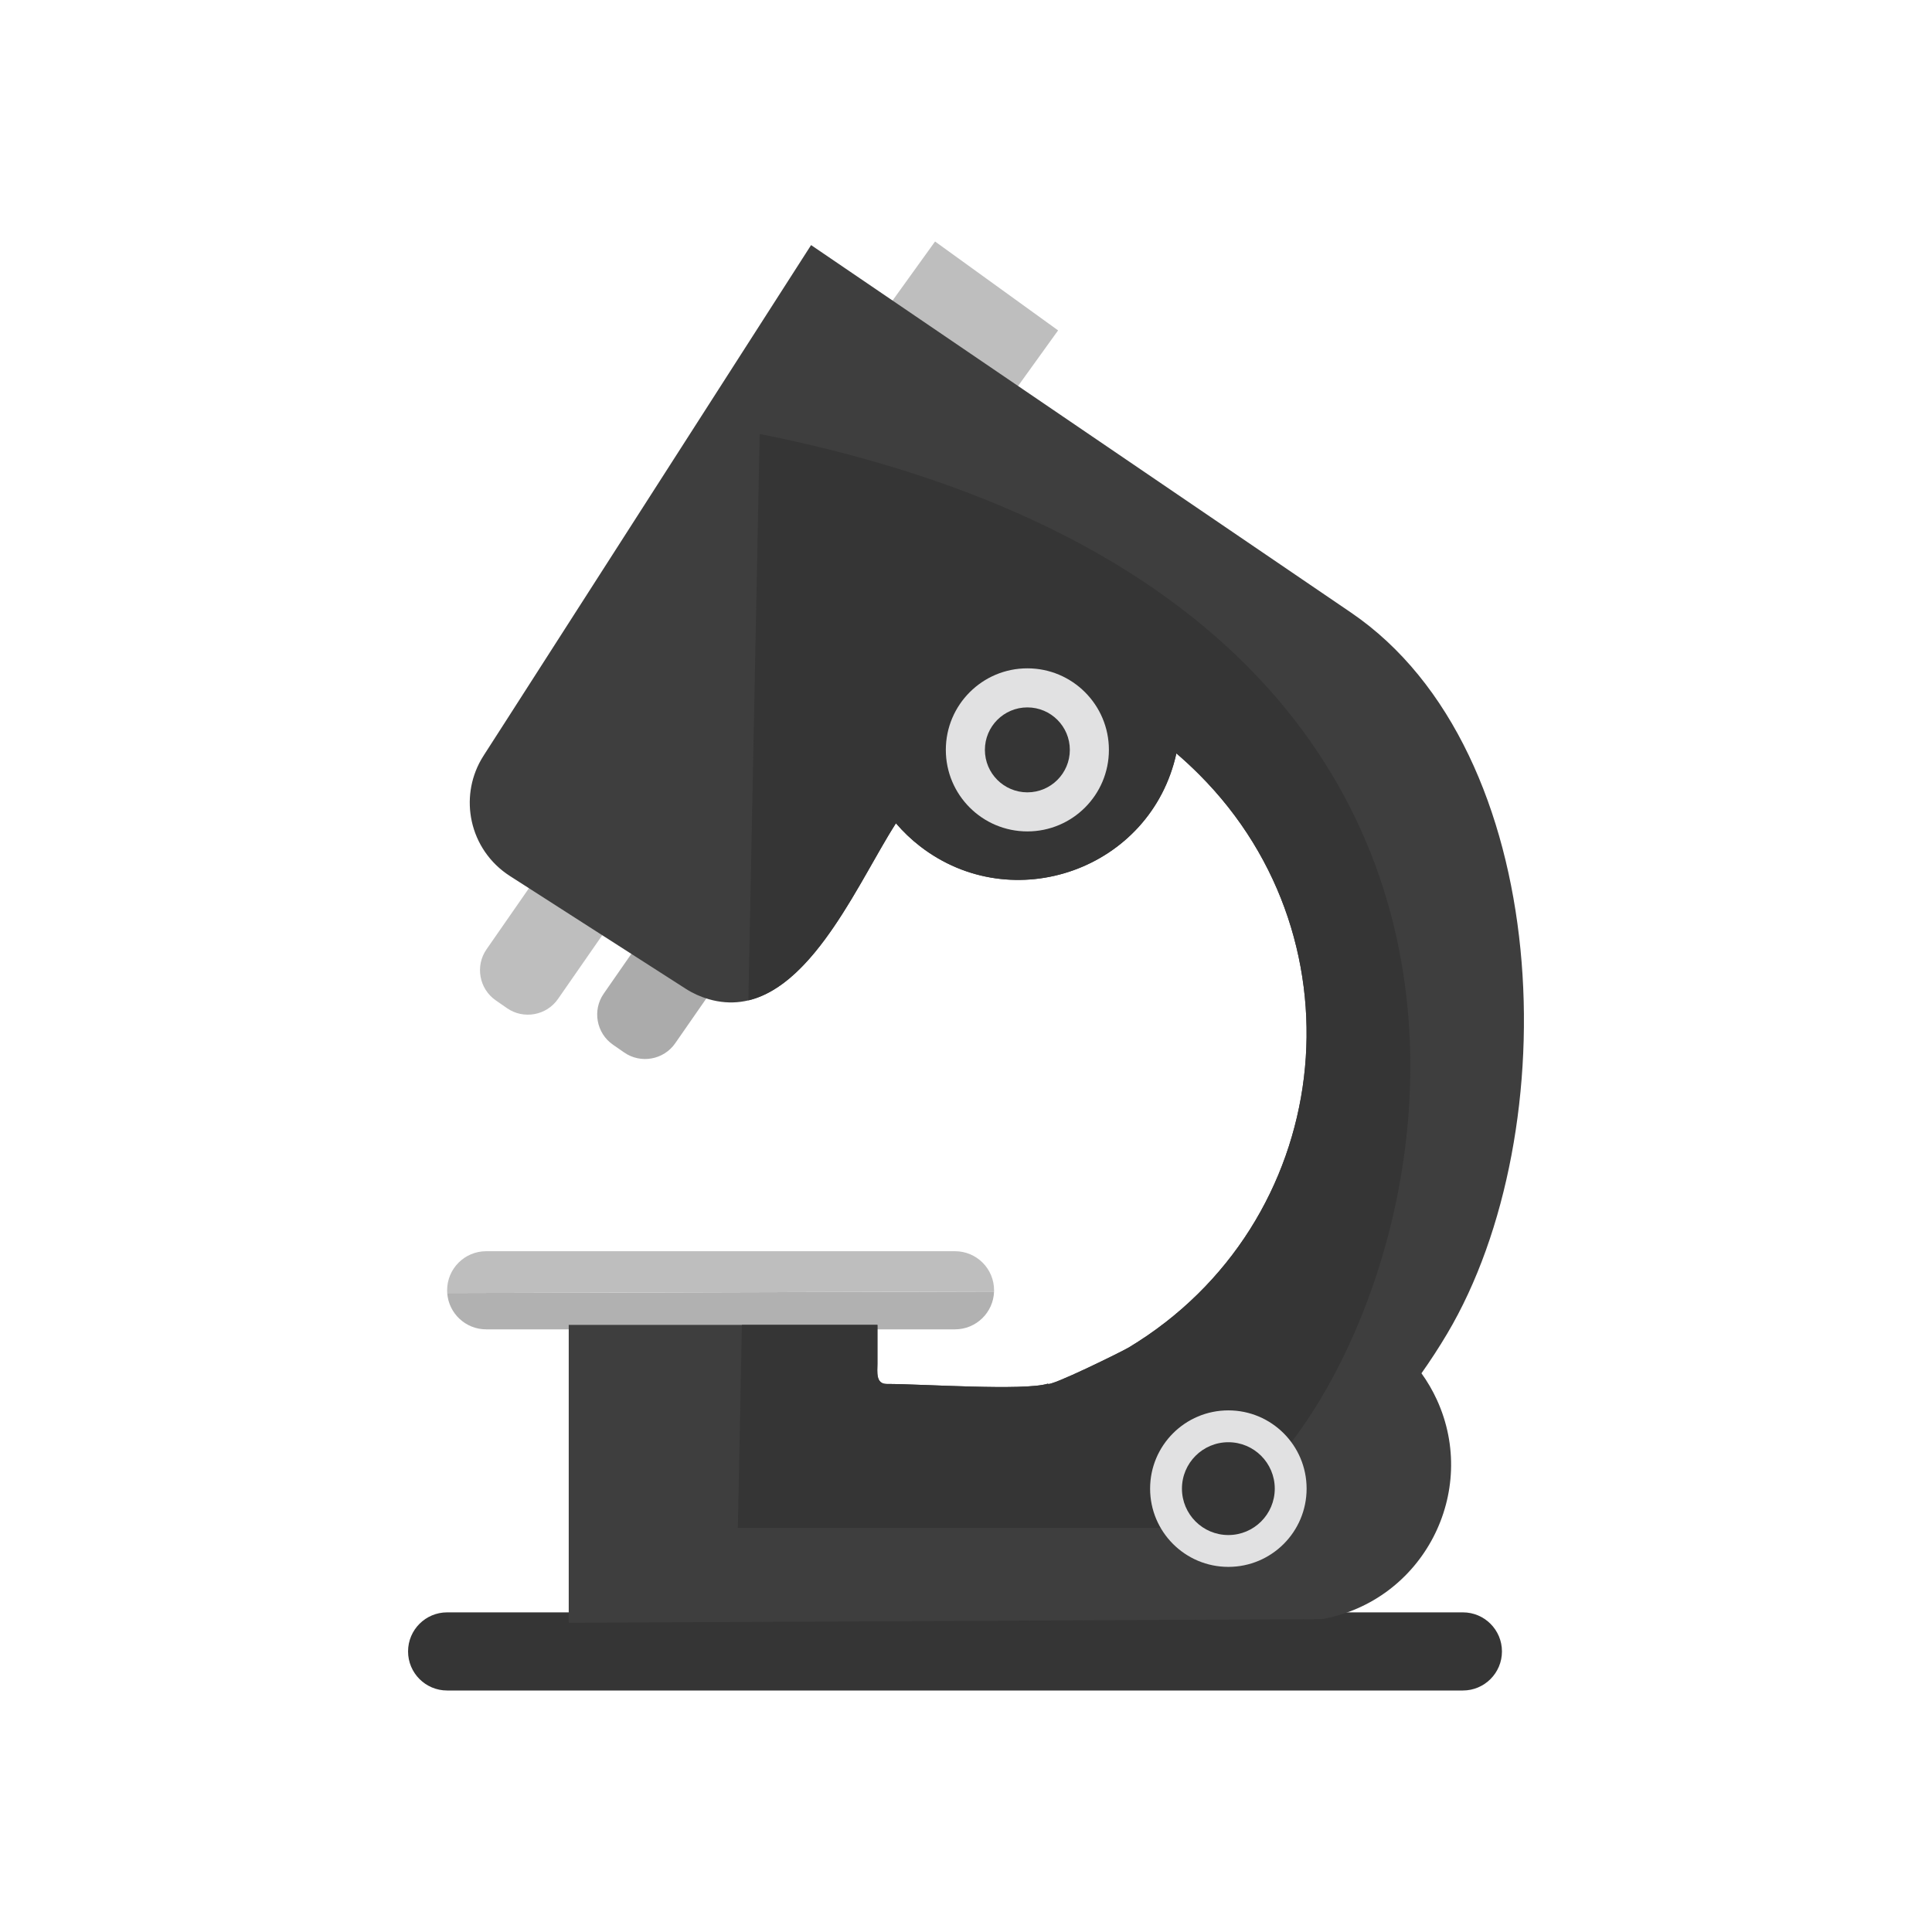 <?xml version="1.0" encoding="UTF-8"?>
<!DOCTYPE svg PUBLIC "-//W3C//DTD SVG 1.1//EN" "http://www.w3.org/Graphics/SVG/1.1/DTD/svg11.dtd">
<!-- Creator: CorelDRAW -->
<svg xmlns="http://www.w3.org/2000/svg" xml:space="preserve" width="2048px" height="2048px" style="shape-rendering:geometricPrecision; text-rendering:geometricPrecision; image-rendering:optimizeQuality; fill-rule:evenodd; clip-rule:evenodd"
viewBox="0 0 2048 2048"
 xmlns:xlink="http://www.w3.org/1999/xlink">
 <defs>
  <style type="text/css">
   <![CDATA[
    .fil0 {fill:none}
    .fil3 {fill:none;fill-rule:nonzero}
    .fil9 {fill:#353535}
    .fil8 {fill:#3E3E3E}
    .fil2 {fill:#ABABAB}
    .fil1 {fill:#BEBEBE}
    .fil10 {fill:#E1E1E2}
    .fil4 {fill:#1A191A;fill-rule:nonzero}
    .fil7 {fill:#353535;fill-rule:nonzero}
    .fil5 {fill:#B1B1B1;fill-rule:nonzero}
    .fil6 {fill:#BEBEBE;fill-rule:nonzero}
   ]]>
  </style>
 </defs>
 <g id="Layer_x0020_1">
  <rect class="fil0" x="255.999" y="255.999" width="1536" height="1536"/>
  <g id="_544181096">
   <path id="_544162328" class="fil1" d="M895.161 459.983l75.769 52.622 -379.453 546.359c-12.18,17.538 -36.496,21.921 -54.033,9.742l-11.994 -8.33c-17.537,-12.18 -21.921,-36.494 -9.741,-54.033l379.452 -546.359z"/>
   <path id="_544165904" class="fil2" d="M1019.4 506.976l75.769 52.622 -379.453 546.359c-12.181,17.537 -36.496,21.921 -54.034,9.741l-11.993 -8.329c-17.537,-12.18 -21.922,-36.495 -9.742,-54.033l379.453 -546.359z"/>
   <line id="_544160816" class="fil3" x1="585.091" y1="859.196" x2="585.217" y2= "859.276" />
   <polygon id="_544186424" class="fil4" points="512.712,801.096 536.191,764.326 512.639,801.048 "/>
   <path id="_544187168" class="fil5" d="M474.072 1370.66l0.001 0.005c1.495,21.511 19.419,38.5 41.31,38.5l496.96 0c22.429,0 40.694,-17.831 41.391,-40.091l-579.662 1.586z"/>
   <path id="_544179152" class="fil6" d="M515.384 1326.34c-22.872,0 -41.414,18.543 -41.414,41.414 0,0.979 0.035,1.948 0.103,2.909l579.662 -1.586c0.014,-0.439 0.024,-0.881 0.024,-1.323 0,-22.871 -18.543,-41.414 -41.414,-41.414l-496.96 0z"/>
   <path id="_544159448" class="fil7" d="M473.97 1709.17c-22.872,0 -41.414,18.542 -41.414,41.414 0,22.871 18.542,41.414 41.414,41.414l1076.75 0c22.872,0 41.414,-18.543 41.414,-41.414 0,-22.872 -18.542,-41.414 -41.414,-41.414l-1076.75 0z"/>
   <polygon id="_544160144" class="fil6" points="991.195,255.999 1121.62,350.233 1073.41,417.207 942.987,322.974 "/>
   <path id="_544173056" class="fil8" d="M894.93 283.735l537.226 365.654c215.42,146.75 229.533,549.682 101.789,764.578 -8.49,14.283 -17.543,28.215 -27.134,41.777 6.262,8.693 11.718,18.026 16.252,27.892 44.975,97.862 -14.241,213.522 -121.925,232.738l-798.259 3.841 0 -315.753 327.226 0 0 41.414c0,7.86 -2.083,21.175 9.752,21.175 37.684,0 145.72,7.528 170.864,-0.272 1.235,4.117 79.178,-34.373 85.841,-38.394 217.627,-131.3 252.601,-429.411 74.554,-607.446 -7.962,-7.962 -16.008,-15.409 -24.106,-22.326 -27.098,123.275 -173.627,174.486 -271.795,98.387 -9.287,-7.199 -17.839,-15.35 -25.495,-24.317 -44.646,69.657 -103.189,214.128 -198.515,186.47 -8.439,-2.452 -16.525,-6.044 -24.007,-10.839l-186.659 -119.706c-21.575,-13.844 -35.42,-34.996 -40.441,-57.993 -4.697,-21.51 -1.729,-44.709 9.801,-65.111 0.794,-1.402 1.624,-2.792 2.498,-4.167l0.115 0.073 0.047 -0.073 0.081 -0.126 0.073 -0.115 -0.073 -0.048 324.215 -505.504 22.923 -35.736 35.153 23.927z"/>
   <path id="_544182848" class="fil9" d="M786.441 1404.46l143.663 0 0 41.414c0,7.86 -2.083,21.175 9.752,21.175 37.684,0 145.72,7.528 170.864,-0.272 1.235,4.117 79.178,-34.373 85.841,-38.394 217.627,-131.3 252.601,-429.411 74.554,-607.446 -7.962,-7.962 -16.008,-15.409 -24.106,-22.326 -27.098,123.275 -173.627,174.486 -271.795,98.387 -9.287,-7.199 -17.839,-15.35 -25.495,-24.317 -37.667,58.767 -85.224,170.786 -156.417,187.765l11.974 -600.465c1043.57,208.715 651.884,1159.57 430.484,1159.57l-453.607 0 4.289 -215.093z"/>
   <path id="_544174160" class="fil10" d="M1089.05 708.464c47.736,0 86.433,38.698 86.433,86.432 0,47.736 -38.698,86.433 -86.433,86.433 -47.734,0 -86.432,-38.698 -86.432,-86.433 0,-47.734 38.698,-86.432 86.432,-86.432z"/>
   <path id="_544164176" class="fil9" d="M1089.05 749.875c24.863,0 45.02,20.157 45.02,45.02 0,24.865 -20.157,45.02 -45.02,45.02 -24.863,0 -45.02,-20.155 -45.02,-45.02 0,-24.863 20.157,-45.02 45.02,-45.02z"/>
   <path id="_544176728" class="fil10" d="M1302.11 1495.06c45.813,0 82.952,37.14 82.952,82.952 0,45.813 -37.14,82.952 -82.952,82.952 -45.813,0 -82.952,-37.14 -82.952,-82.952 0,-45.813 37.14,-82.952 82.952,-82.952z"/>
   <path id="_544188416" class="fil9" d="M1302.11 1528.82c27.169,0 49.195,22.026 49.195,49.195 0,27.17 -22.026,49.197 -49.195,49.197 -27.17,0 -49.197,-22.026 -49.197,-49.197 0,-27.169 22.026,-49.195 49.197,-49.195z"/>
  </g>
  <rect class="fil0" width="2048" height="2048"/>
 </g>
</svg>
